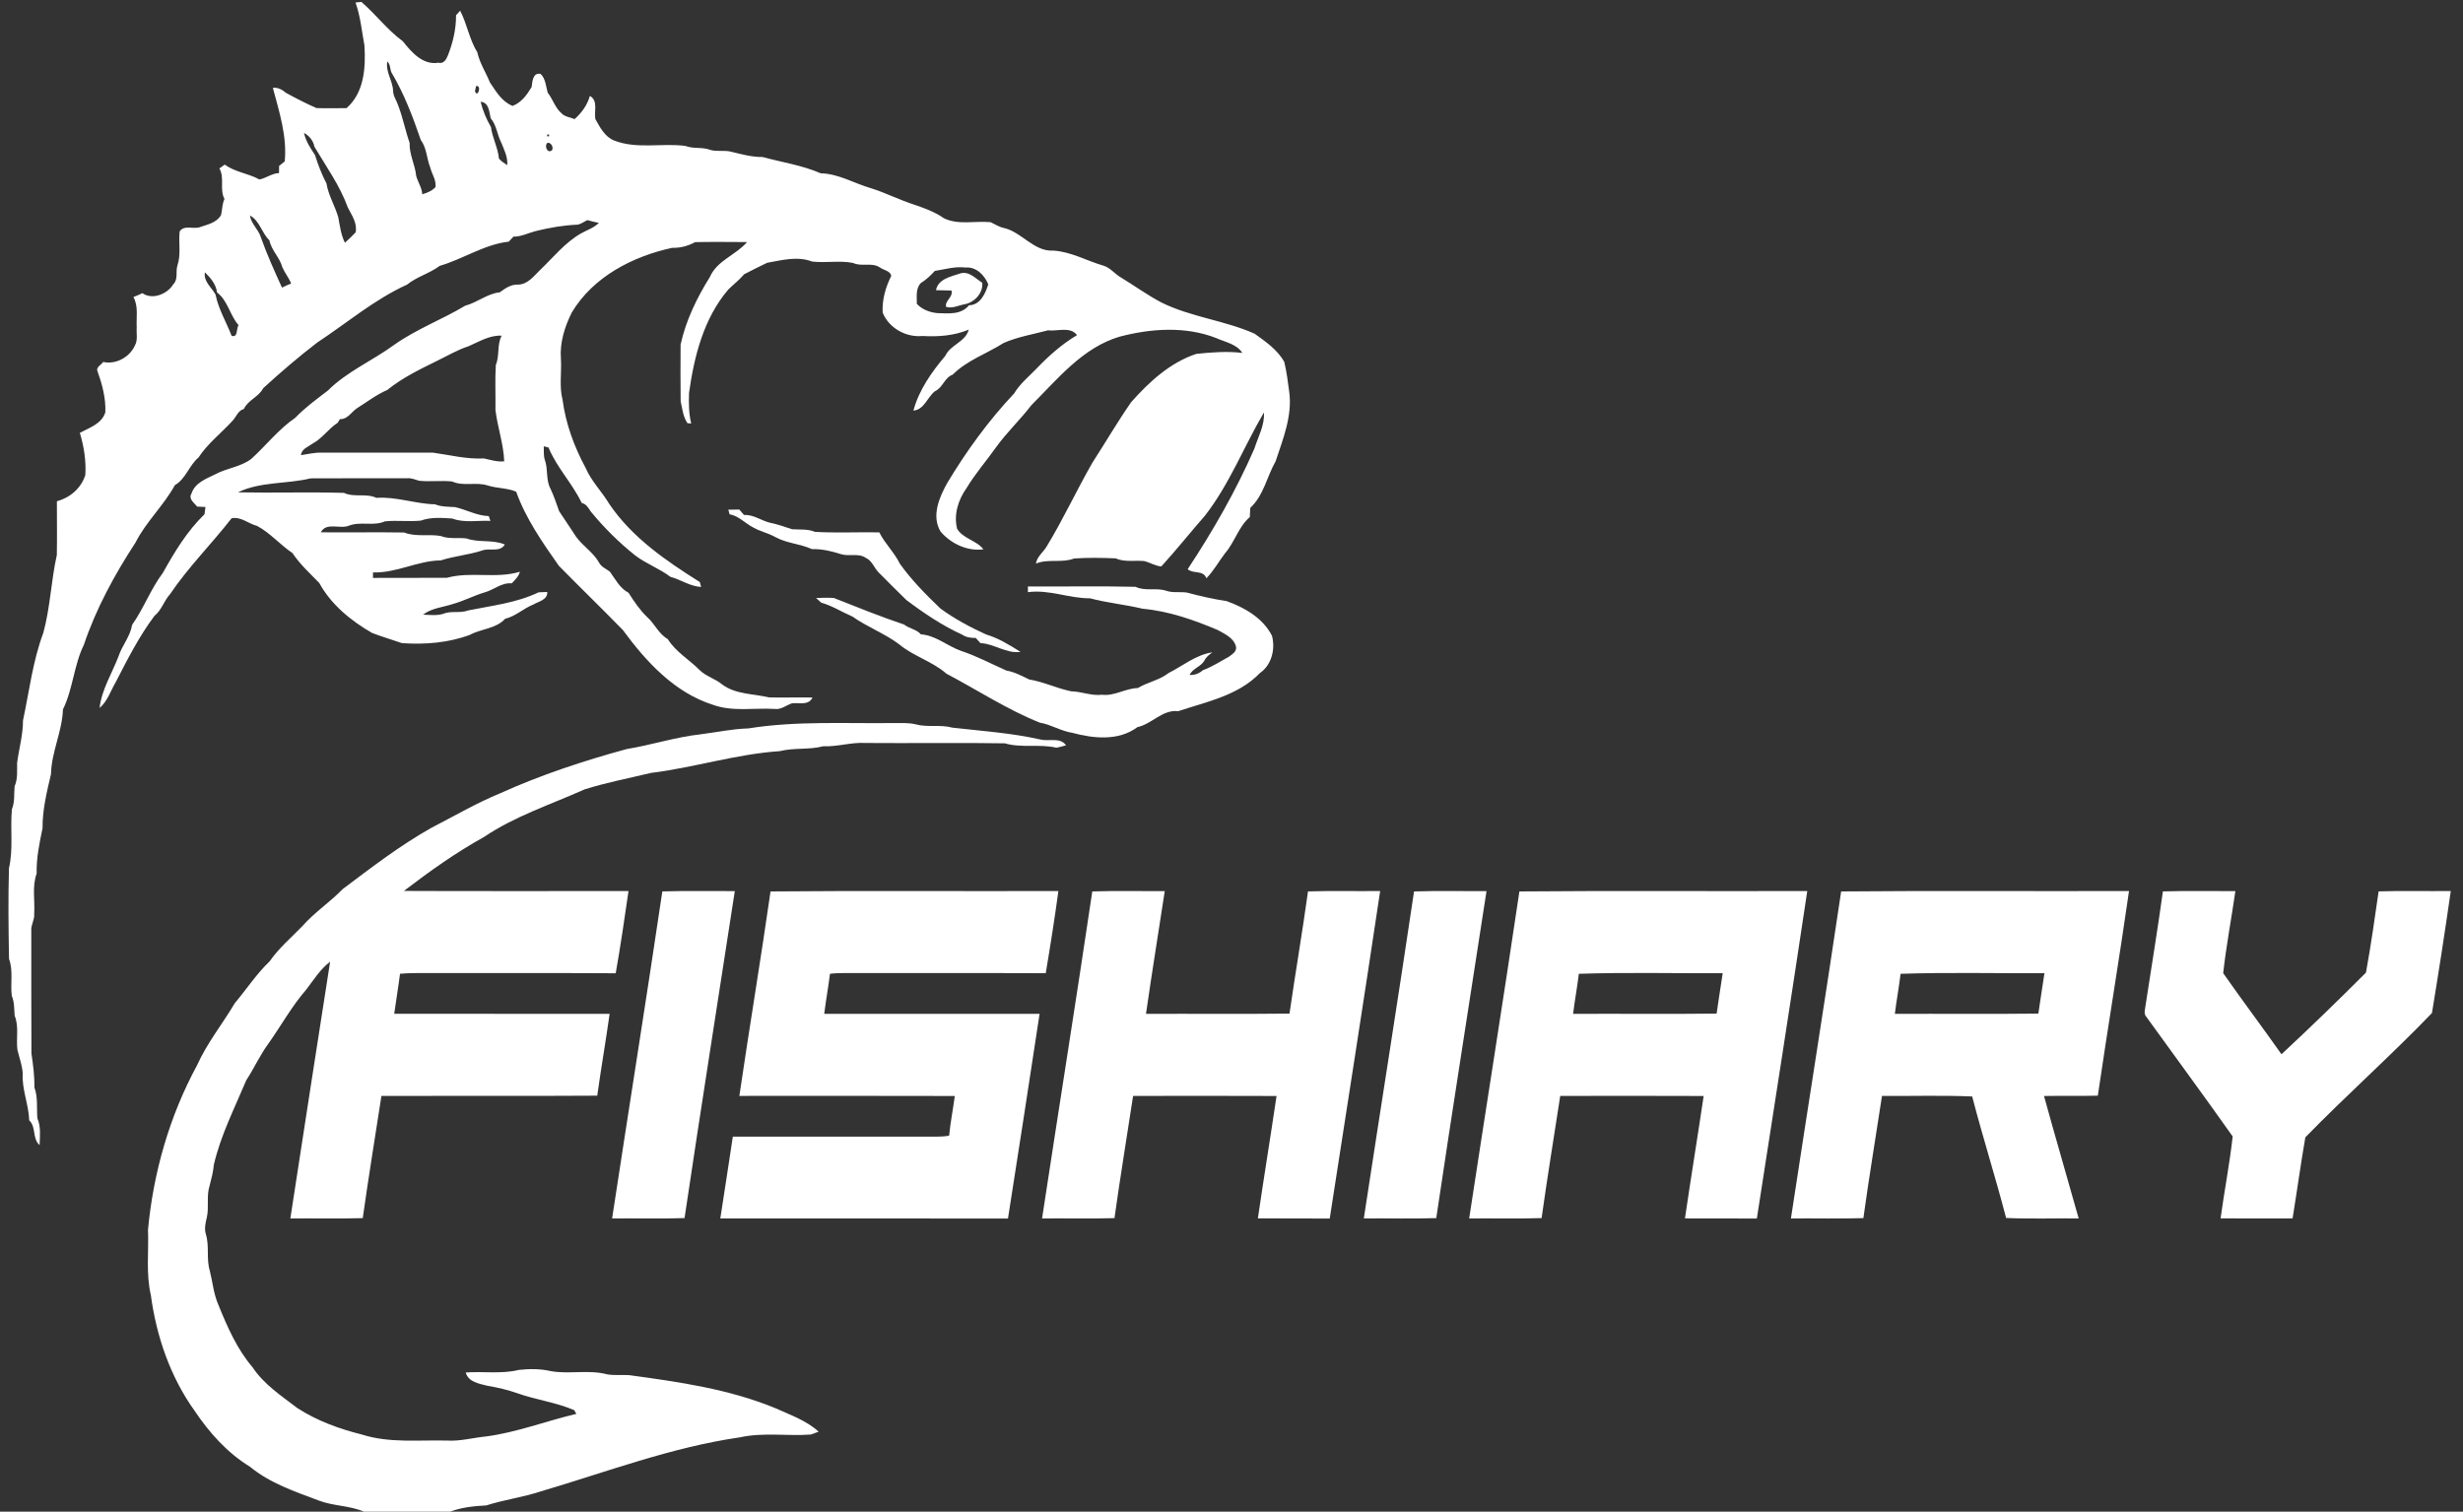 <?xml version="1.0" encoding="UTF-8" ?>
<!DOCTYPE svg PUBLIC "-//W3C//DTD SVG 1.1//EN" "http://www.w3.org/Graphics/SVG/1.1/DTD/svg11.dtd">
<svg width="865pt" height="531pt" viewBox="0 0 865 531" version="1.1" xmlns="http://www.w3.org/2000/svg">
<rect x="0" y="0" width="865" height="531" fill="#333333" stroke="none"/>
<g id="#ffffffff">
<path fill="#ffffff" opacity="1.00" d=" M 124.85 0.88 C 125.37 0.83 126.40 0.72 126.92 0.67 C 132.01 5.05 136.02 10.52 141.49 14.51 C 144.50 18.34 148.55 22.96 153.95 22.03 C 155.84 22.55 156.79 20.81 157.36 19.32 C 159.09 14.86 160.20 10.16 160.16 5.36 C 160.52 4.96 161.25 4.16 161.61 3.76 C 164.05 8.48 164.83 13.83 167.63 18.38 C 168.48 22.19 170.62 25.39 172.06 28.96 C 174.22 32.14 176.25 35.72 180.02 37.20 C 183.14 36.00 185.06 33.32 186.71 30.56 C 186.97 28.67 187.10 25.36 189.87 25.97 C 191.60 27.62 191.74 30.32 192.34 32.54 C 194.16 34.83 194.93 37.86 197.21 39.80 C 198.40 41.10 200.26 41.15 201.79 41.85 C 204.30 39.61 206.22 36.95 207.17 33.69 C 210.16 35.39 208.57 39.06 209.09 41.83 C 210.71 44.71 212.41 48.06 215.66 49.35 C 223.68 52.50 232.43 50.15 240.75 51.27 C 243.53 52.37 246.62 51.56 249.39 52.63 C 251.74 53.38 254.29 52.68 256.67 53.27 C 260.35 54.15 263.99 55.20 267.81 55.15 C 274.63 57.02 281.71 58.03 288.22 60.87 C 294.50 61.01 299.98 64.41 305.88 66.12 C 309.11 67.06 312.14 68.53 315.29 69.71 C 320.63 72.09 326.62 73.19 331.44 76.63 C 336.56 79.15 342.39 77.52 347.86 78.04 C 349.48 78.77 350.99 79.81 352.78 80.13 C 359.01 81.69 363.17 88.45 369.97 88.03 C 376.21 88.41 381.72 91.67 387.64 93.35 C 390.00 94.11 391.48 96.21 393.58 97.41 C 398.37 100.33 402.86 103.59 407.82 106.22 C 418.21 111.39 430.05 112.51 440.63 117.22 C 444.50 120.03 448.71 122.87 451.05 127.18 C 451.86 130.58 452.30 134.05 452.76 137.51 C 453.95 145.99 450.59 154.17 448.00 162.02 C 444.93 167.42 443.80 174.04 439.09 178.40 C 439.03 179.47 438.97 180.55 438.93 181.62 C 434.97 185.02 433.64 190.41 430.27 194.29 C 428.03 197.21 426.28 200.49 423.67 203.13 C 422.62 200.14 419.08 201.68 417.11 199.94 C 426.01 186.45 434.09 172.38 440.55 157.55 C 441.85 153.39 444.20 149.38 443.89 144.89 C 436.85 156.89 431.77 170.10 423.17 181.15 C 418.01 187.04 413.13 193.18 407.85 198.97 C 405.75 198.81 403.87 197.58 401.84 197.08 C 398.49 196.76 394.98 197.55 391.80 196.13 C 386.95 195.93 382.05 195.83 377.21 196.18 C 372.90 197.86 368.12 196.18 363.81 197.97 C 364.20 195.41 366.54 193.89 367.73 191.72 C 373.47 182.26 378.11 172.19 383.61 162.59 C 388.19 155.51 392.44 148.21 397.25 141.28 C 403.56 134.16 410.95 127.33 420.16 124.30 C 425.53 123.75 430.94 123.31 436.31 123.97 C 434.27 120.82 430.34 120.20 427.16 118.76 C 416.31 114.52 404.21 115.37 393.16 118.27 C 380.17 122.15 371.46 133.11 362.24 142.30 C 358.35 147.37 353.68 151.78 349.92 156.96 C 346.50 161.83 342.53 166.31 339.46 171.43 C 336.54 175.52 334.87 180.76 336.14 185.75 C 338.24 189.25 342.91 189.78 345.38 192.95 C 339.75 193.74 333.90 190.94 330.30 186.68 C 327.06 181.23 329.86 174.69 332.67 169.66 C 339.42 158.40 347.20 147.72 356.19 138.17 C 358.14 134.89 361.12 132.46 363.75 129.75 C 368.10 125.20 372.84 120.93 378.24 117.72 C 375.91 114.57 371.40 116.45 368.05 116.03 C 362.86 117.43 357.44 118.29 352.48 120.47 C 346.53 124.26 339.65 126.53 334.59 131.59 C 331.66 132.67 331.12 136.18 328.37 137.41 C 325.69 139.45 324.63 143.90 320.79 144.23 C 322.75 136.95 327.20 130.68 331.99 124.99 C 333.84 121.01 339.07 120.16 340.22 115.79 C 335.04 117.95 329.52 118.33 323.97 118.02 C 318.19 118.59 312.17 115.24 309.99 109.81 C 309.74 105.36 311.00 100.91 312.99 96.96 C 312.83 95.18 310.29 94.89 309.03 93.96 C 306.19 92.04 302.60 93.79 299.60 92.37 C 294.88 91.41 289.97 92.44 285.20 91.87 C 280.07 89.89 274.58 91.39 269.41 92.31 C 266.69 93.61 264.00 94.96 261.33 96.35 C 259.66 98.36 257.56 99.91 255.73 101.75 C 247.12 111.87 243.79 125.15 241.99 137.99 C 241.86 141.61 241.89 145.24 242.75 148.77 C 242.42 148.74 241.76 148.67 241.43 148.64 C 239.88 146.38 239.63 143.55 239.04 140.94 C 238.95 134.31 238.99 127.68 239.02 121.05 C 240.87 112.58 244.72 104.65 249.30 97.31 C 251.80 91.51 258.45 89.59 262.36 85.03 C 256.28 85.00 250.20 84.93 244.14 85.05 C 241.63 86.40 238.95 87.14 236.08 87.05 C 222.19 90.05 208.28 97.24 200.79 109.80 C 198.31 114.80 196.55 120.35 196.99 126.00 C 197.29 130.79 196.35 135.74 197.57 140.43 C 198.67 148.81 201.64 156.90 205.66 164.34 C 207.67 169.04 211.38 172.66 213.97 177.01 C 221.96 188.82 233.88 196.97 245.77 204.45 C 245.89 204.87 246.12 205.72 246.24 206.15 C 242.34 206.01 239.12 203.58 235.45 202.62 C 231.53 199.64 226.88 198.04 222.98 195.02 C 217.26 190.46 212.05 185.26 207.41 179.60 C 206.65 178.35 205.83 177.02 204.30 176.67 C 201.01 169.82 195.55 164.25 192.64 157.20 C 192.22 157.09 191.39 156.87 190.97 156.76 C 191.05 158.37 190.83 160.04 191.36 161.60 C 192.54 164.84 191.65 168.55 193.32 171.65 C 194.54 174.21 195.42 176.91 196.37 179.57 C 198.36 182.59 200.41 185.58 202.38 188.62 C 204.76 191.86 208.38 194.06 210.38 197.61 C 211.17 199.17 212.88 199.79 214.19 200.81 C 216.14 203.50 217.69 206.63 220.76 208.23 C 222.66 211.26 224.66 214.22 227.26 216.73 C 229.94 219.11 231.32 222.67 234.52 224.49 C 237.30 228.98 241.99 231.63 245.63 235.30 C 247.90 237.58 251.14 238.36 253.59 240.40 C 258.37 243.97 264.55 243.64 270.06 244.97 C 275.15 245.10 280.25 244.91 285.34 245.02 C 283.97 247.93 280.70 246.74 278.15 247.05 C 276.09 247.69 274.32 249.38 272.03 249.02 C 264.81 248.60 257.35 250.08 250.41 247.58 C 236.89 243.30 226.89 232.40 218.74 221.29 C 211.32 213.69 203.69 206.30 196.25 198.72 C 190.50 190.53 184.67 182.19 181.28 172.72 C 178.36 171.42 174.63 171.55 171.43 170.58 C 167.34 169.16 162.81 170.95 158.80 169.13 C 154.95 168.71 151.05 169.29 147.20 168.87 C 145.83 168.46 144.47 167.88 143.01 167.99 C 131.69 168.03 120.38 167.95 109.06 168.03 C 100.70 170.08 91.48 169.10 83.56 172.94 C 95.97 173.18 108.40 172.77 120.81 173.13 C 124.42 174.83 128.58 173.16 132.20 174.88 C 139.20 174.39 145.83 176.99 152.79 177.15 C 155.04 178.07 157.45 177.97 159.83 178.13 C 163.83 179.04 167.49 181.17 171.65 181.28 C 171.80 181.70 172.08 182.55 172.23 182.97 C 167.76 182.74 163.08 183.76 158.80 182.13 C 155.14 181.91 151.32 181.57 147.81 182.87 C 143.62 183.30 139.39 182.70 135.20 183.13 C 131.20 184.91 126.65 183.07 122.61 184.63 C 119.37 185.99 114.67 183.26 112.66 186.98 C 122.42 187.08 132.18 186.89 141.93 187.05 C 146.06 188.67 150.51 187.53 154.76 188.27 C 157.66 189.43 160.80 188.77 163.81 189.13 C 168.15 190.72 172.95 189.41 177.29 191.28 C 175.55 194.14 171.99 192.38 169.36 193.36 C 164.60 194.93 159.57 195.30 154.80 196.85 C 146.66 196.93 139.22 201.35 131.00 201.07 C 131.00 201.55 130.99 202.51 130.99 203.00 C 139.65 203.00 148.30 202.96 156.95 202.96 C 165.32 200.64 174.24 203.38 182.58 200.83 C 182.16 202.52 180.86 203.68 179.73 204.91 C 176.15 204.55 173.42 207.24 170.13 208.10 C 166.38 209.24 162.90 211.08 159.13 212.14 C 155.59 213.33 151.61 213.55 148.56 215.92 C 150.90 215.98 153.34 216.32 155.61 215.63 C 158.42 214.43 161.59 215.52 164.43 214.42 C 172.75 212.72 181.40 211.80 189.15 208.06 C 189.92 208.03 191.44 207.97 192.20 207.94 C 192.33 210.71 189.22 211.23 187.33 212.33 C 183.86 213.71 181.09 216.47 177.41 217.35 C 174.19 220.89 169.05 220.81 165.00 223.01 C 157.41 225.83 149.20 226.46 141.16 225.91 C 137.68 224.68 134.11 223.67 130.67 222.33 C 123.27 218.08 116.26 212.35 112.14 204.80 C 108.87 201.41 105.34 198.22 102.72 194.28 C 98.39 191.36 94.90 187.20 90.29 184.73 C 87.24 183.98 84.61 181.36 81.33 182.06 C 74.30 191.08 66.14 199.21 59.72 208.70 C 57.59 211.03 56.79 214.27 54.27 216.30 C 48.85 223.53 44.75 231.62 40.63 239.64 C 38.82 242.69 37.77 246.33 34.97 248.68 C 35.70 242.26 39.31 236.58 41.60 230.61 C 42.86 226.74 45.75 223.55 46.40 219.48 C 50.49 213.68 52.92 206.91 57.21 201.21 C 61.30 193.86 65.74 186.52 71.82 180.64 C 71.90 180.00 72.07 178.72 72.16 178.09 C 71.43 178.05 69.99 177.99 69.26 177.95 C 68.22 176.67 66.06 175.25 67.25 173.37 C 68.45 169.60 72.38 168.18 75.61 166.60 C 79.64 164.42 84.49 164.03 88.21 161.23 C 93.45 156.49 97.83 150.76 103.70 146.75 C 107.16 143.14 111.21 140.21 115.16 137.18 C 121.84 130.51 130.75 126.73 138.28 121.24 C 146.06 115.67 155.20 112.29 163.38 107.38 C 167.63 106.27 171.10 103.13 175.54 102.67 C 177.43 101.27 179.48 99.85 181.94 99.97 C 185.38 99.92 187.51 96.92 189.76 94.76 C 194.36 90.36 198.41 85.23 204.00 82.02 C 206.13 80.82 208.55 80.06 210.32 78.30 C 208.96 78.00 207.60 77.73 206.28 77.32 C 205.14 77.86 204.10 78.69 202.84 78.91 C 197.89 79.12 192.97 79.97 188.17 81.16 C 185.54 81.82 183.08 83.17 180.31 83.12 C 179.90 83.56 179.09 84.44 178.69 84.88 C 170.07 85.85 162.66 90.99 154.44 93.38 C 150.88 96.05 146.44 97.16 142.97 99.97 C 131.49 105.19 121.85 113.44 111.40 120.33 C 104.83 125.36 98.51 130.80 92.43 136.37 C 90.87 139.44 87.06 140.53 85.65 143.66 C 83.62 144.18 83.02 146.33 81.74 147.72 C 77.77 152.08 72.99 155.73 69.72 160.69 C 66.40 163.50 65.25 168.20 61.41 170.43 C 57.48 177.59 51.29 183.27 47.58 190.59 C 40.25 201.85 33.76 213.71 29.47 226.46 C 25.93 233.67 25.65 241.98 22.11 249.18 C 21.85 256.96 18.07 264.12 17.91 271.91 C 16.44 278.17 14.89 284.46 14.94 290.93 C 13.84 296.18 12.75 301.43 12.87 306.83 C 11.23 311.38 12.30 316.29 12.01 321.01 C 12.20 323.10 10.80 324.90 10.99 326.99 C 11.03 341.33 10.94 355.66 11.04 369.99 C 11.61 373.95 12.16 377.92 12.07 381.94 C 13.37 385.44 12.84 389.16 13.12 392.80 C 14.42 395.78 14.01 399.08 13.90 402.23 C 11.24 399.88 12.80 395.94 10.26 393.53 C 10.08 387.93 7.63 382.64 7.98 377.00 C 7.79 374.20 6.78 371.53 6.13 368.82 C 5.59 364.82 6.74 360.63 5.15 356.79 C 4.95 354.43 5.09 352.02 4.14 349.80 C 3.60 345.48 4.71 340.99 3.17 336.81 C 2.98 326.21 2.84 315.57 3.15 304.97 C 4.74 298.15 3.53 291.11 4.19 284.22 C 5.25 281.65 4.88 278.88 5.13 276.19 C 6.28 273.59 5.96 270.75 6.01 267.99 C 6.65 263.01 8.09 258.14 8.08 253.08 C 10.28 242.78 11.50 232.21 15.22 222.27 C 17.67 213.30 17.94 203.97 19.96 194.94 C 20.07 188.65 19.98 182.37 19.98 176.08 C 24.60 174.82 28.51 171.50 29.96 166.87 C 30.30 161.86 29.46 156.77 28.04 152.05 C 31.44 150.20 35.72 148.91 36.99 144.83 C 37.22 139.75 35.80 134.72 34.10 129.97 C 34.13 128.70 35.59 128.11 36.23 127.15 C 40.71 128.11 45.52 125.49 47.38 121.36 C 48.48 119.43 47.85 117.12 48.01 115.02 C 47.82 111.44 48.67 107.62 46.86 104.33 C 47.93 103.93 48.97 103.48 49.99 102.97 C 53.54 105.46 58.79 103.29 60.85 99.86 C 62.66 98.11 61.62 95.42 62.31 93.25 C 63.63 89.39 62.66 85.28 63.09 81.30 C 64.58 79.02 67.61 80.43 69.85 79.90 C 72.67 78.90 75.98 78.36 77.63 75.55 C 78.08 73.67 78.00 71.67 78.84 69.89 C 77.03 66.55 78.97 62.49 77.05 59.16 C 77.52 58.83 78.45 58.15 78.92 57.82 C 82.62 60.50 87.20 60.88 91.11 63.04 C 93.49 62.58 95.49 60.88 97.99 60.79 C 98.00 60.17 98.01 58.92 98.02 58.29 C 98.52 57.89 99.51 57.09 100.00 56.69 C 100.85 47.82 98.07 39.29 95.83 30.86 C 97.62 30.63 99.11 31.51 100.42 32.61 C 103.92 34.52 107.48 36.35 111.13 37.96 C 114.65 38.10 118.17 37.96 121.69 37.99 C 127.94 32.55 128.47 23.68 127.99 15.98 C 127.05 10.93 126.61 5.77 124.85 0.88 M 136.02 21.60 C 135.35 25.27 137.95 28.37 138.05 31.96 C 138.11 33.84 139.33 35.38 139.88 37.13 C 141.50 41.39 142.35 45.88 143.86 50.18 C 143.69 54.22 145.78 57.82 146.16 61.77 C 146.75 63.97 148.17 65.90 148.30 68.25 C 149.99 67.73 151.72 67.07 152.94 65.72 C 153.29 63.30 151.67 61.17 151.12 58.89 C 149.83 55.72 149.89 51.98 147.78 49.17 C 145.01 41.09 141.91 32.86 137.47 25.44 C 136.91 24.19 137.14 22.55 136.02 21.60 M 167.19 30.24 C 167.10 30.68 166.90 31.57 166.81 32.02 C 167.75 34.72 169.33 29.74 167.19 30.24 M 168.79 35.76 C 169.57 38.87 170.79 41.83 172.41 44.60 C 172.92 48.42 174.87 51.87 175.23 55.72 C 176.03 56.68 177.12 57.31 178.14 58.01 C 178.40 55.16 177.03 52.56 176.00 50.00 C 174.59 47.24 174.39 43.94 172.32 41.53 C 171.83 39.33 171.71 35.92 168.79 35.76 M 106.77 46.67 C 107.35 49.54 109.02 52.03 110.62 54.44 C 111.69 57.88 112.98 61.22 114.65 64.42 C 115.33 68.57 117.59 72.22 118.78 76.23 C 119.37 79.28 119.72 82.47 121.14 85.27 C 122.42 84.09 123.71 82.91 124.89 81.62 C 125.57 78.43 123.50 75.54 122.14 72.85 C 119.35 65.15 114.55 58.51 110.42 51.54 C 110.02 49.40 108.64 47.72 106.77 46.67 M 192.17 47.23 L 192.17 47.89 L 192.83 47.89 L 192.82 47.23 L 192.17 47.23 M 192.09 50.30 C 191.22 51.36 192.19 53.91 193.73 52.89 C 194.72 51.93 193.35 49.61 192.09 50.30 M 87.78 75.69 C 88.18 78.64 90.79 80.58 91.62 83.38 C 93.76 89.41 96.39 95.22 99.03 101.02 C 100.08 100.50 101.16 100.02 102.25 99.59 C 101.44 97.56 100.01 95.85 99.15 93.85 C 98.23 90.41 95.32 87.96 94.62 84.42 C 91.89 81.82 91.24 77.57 87.78 75.69 M 328.31 95.17 C 326.83 96.77 325.25 98.29 323.39 99.43 C 321.50 101.43 322.03 104.25 321.99 106.74 C 323.83 108.70 326.41 109.68 329.04 109.98 C 332.95 110.09 337.55 110.68 340.31 107.22 C 344.25 107.19 346.08 103.11 347.08 99.88 C 345.75 96.61 342.81 93.63 339.03 93.97 C 335.35 93.53 331.88 94.60 328.31 95.17 M 71.96 95.66 C 71.42 98.89 74.30 100.92 75.70 103.47 C 76.70 108.56 79.48 113.11 81.34 117.95 C 83.64 118.73 82.92 115.49 83.77 114.20 C 80.68 110.68 80.04 105.62 76.22 102.72 C 75.89 99.89 73.94 97.57 71.96 95.66 M 164.60 121.60 C 160.76 122.85 157.27 124.91 153.66 126.67 C 147.54 129.69 141.30 132.68 136.00 136.99 C 132.18 138.63 128.91 141.19 125.40 143.38 C 123.38 144.71 122.11 147.33 119.39 147.22 C 119.19 147.54 118.78 148.19 118.58 148.52 C 115.34 150.58 113.23 153.98 109.82 155.79 C 108.26 156.95 105.92 157.64 105.70 159.88 C 108.11 159.53 110.50 158.92 112.96 158.99 C 125.98 159.01 138.99 158.99 152.01 158.99 C 157.96 159.82 163.86 161.35 169.95 161.03 C 172.30 161.54 174.61 162.31 177.08 162.05 C 176.85 155.93 174.72 150.05 174.00 144.01 C 174.08 138.74 173.81 133.46 174.13 128.20 C 175.52 124.89 174.47 121.15 176.18 117.91 C 171.97 117.68 168.31 120.00 164.60 121.60 Z" />
<path fill="#ffffff" opacity="1.00" d=" M 328.72 101.93 C 329.47 97.96 333.98 97.15 337.20 96.06 C 340.33 95.11 342.56 97.83 344.96 99.32 C 345.35 102.87 342.24 106.24 338.81 106.87 C 336.63 107.25 334.49 108.46 332.26 107.79 C 331.75 105.57 334.78 104.49 334.17 102.05 C 332.35 102.01 330.53 101.99 328.72 101.93 Z" />
<path fill="#ffffff" opacity="1.00" d=" M 255.79 179.02 C 257.08 179.01 258.38 179.00 259.67 179.00 C 260.08 179.47 260.89 180.43 261.29 180.90 C 264.59 180.68 267.29 182.86 270.39 183.61 C 273.04 184.16 275.60 185.04 278.16 185.90 C 280.86 186.10 283.65 185.74 286.22 186.82 C 293.73 187.26 301.28 186.86 308.81 187.00 C 310.78 190.96 314.09 194.04 316.02 198.00 C 320.13 203.78 325.14 208.84 330.27 213.75 C 335.23 217.39 340.66 220.27 346.23 222.84 C 350.61 224.12 354.56 226.57 358.40 228.99 C 353.36 229.67 349.15 226.09 344.32 225.90 C 343.91 225.45 343.09 224.55 342.68 224.09 C 341.04 224.09 339.39 223.92 338.00 222.98 C 330.93 219.76 324.47 215.40 318.28 210.74 C 315.05 207.63 311.92 204.40 308.74 201.24 C 307.00 199.63 306.35 196.95 304.05 195.95 C 301.45 194.17 298.19 195.56 295.37 194.66 C 292.04 193.61 288.66 192.77 285.15 192.89 C 281.03 191.00 276.33 190.86 272.33 188.67 C 269.88 187.29 267.09 186.71 264.64 185.34 C 261.75 183.91 259.51 181.23 256.23 180.65 C 256.12 180.24 255.90 179.43 255.79 179.02 Z" />
<path fill="#ffffff" opacity="1.00" d=" M 361.00 206.00 C 373.60 206.10 386.21 205.81 398.80 206.13 C 402.20 207.76 406.06 206.35 409.55 207.51 C 411.89 208.33 414.40 207.79 416.81 208.14 C 421.42 209.38 426.08 210.44 430.80 211.15 C 437.14 213.43 443.58 217.12 446.73 223.35 C 447.94 228.10 446.60 233.58 442.42 236.47 C 434.84 244.34 423.73 246.49 413.78 249.81 C 408.18 249.19 404.64 254.29 399.45 255.42 C 392.87 260.34 384.06 259.43 376.59 257.41 C 372.60 256.80 369.14 254.51 365.19 253.84 C 353.70 249.26 343.31 242.39 332.38 236.64 C 327.44 232.29 320.77 230.52 315.72 226.27 C 310.62 222.47 304.56 220.24 299.38 216.58 C 295.69 215.00 292.28 212.77 288.40 211.69 C 287.95 211.28 287.06 210.47 286.61 210.06 C 288.69 209.97 290.78 209.90 292.86 210.05 C 301.03 213.28 309.20 216.60 317.54 219.39 C 319.36 220.84 321.84 221.03 323.42 222.82 C 328.58 223.16 332.66 226.90 337.42 228.59 C 342.97 230.44 348.14 233.17 353.45 235.55 C 356.31 236.02 358.83 237.42 361.42 238.66 C 366.50 239.49 371.17 241.81 376.21 242.83 C 379.87 242.92 383.30 244.48 387.01 244.04 C 391.42 244.58 395.23 241.78 399.59 241.69 C 403.05 239.61 407.19 238.92 410.41 236.41 C 415.47 233.84 419.99 230.01 425.78 229.14 C 424.72 229.93 423.62 230.74 423.02 231.97 C 421.82 234.20 418.90 234.71 417.78 237.08 C 419.56 237.21 421.14 236.56 422.47 235.41 C 425.70 234.22 428.61 232.32 431.62 230.66 C 432.80 229.76 434.45 228.83 434.07 227.09 C 433.24 224.03 430.21 222.74 427.69 221.31 C 419.24 217.72 410.43 214.65 401.24 213.82 C 395.14 212.34 388.86 211.78 382.80 210.16 C 375.43 210.21 368.45 206.99 361.00 208.01 C 361.00 207.50 361.00 206.50 361.00 206.00 Z" />
<path fill="#ffffff" opacity="1.00" d=" M 262.87 255.86 C 279.77 253.15 296.95 254.21 314.01 253.98 C 316.53 254.00 319.09 253.83 321.57 254.43 C 325.77 255.58 330.22 254.42 334.43 255.59 C 344.72 256.77 355.11 257.45 365.26 259.73 C 368.31 260.55 372.24 258.82 374.40 261.79 C 373.28 262.13 372.16 262.41 371.02 262.64 C 365.04 261.25 358.81 262.83 352.88 261.10 C 336.59 260.84 320.28 261.11 303.98 260.98 C 298.97 260.67 294.14 262.35 289.12 262.13 C 284.11 263.45 278.87 262.58 273.85 263.85 C 258.52 264.88 243.79 269.63 228.55 271.51 C 220.78 273.39 212.88 274.88 205.25 277.30 C 193.38 282.62 180.84 286.67 169.98 294.00 C 160.06 299.49 150.85 306.07 141.85 312.95 C 168.14 313.07 194.44 312.96 220.73 313.00 C 219.34 322.64 217.93 332.28 216.24 341.87 C 193.82 341.73 171.41 341.87 149.00 341.80 C 146.16 341.78 143.32 341.79 140.49 342.05 C 139.89 346.75 139.09 351.42 138.45 356.11 C 163.67 356.13 188.88 356.12 214.10 356.12 C 212.75 365.72 211.09 375.27 209.75 384.87 C 184.49 385.03 159.22 384.89 133.96 384.95 C 131.76 399.26 129.41 413.54 127.40 427.88 C 118.93 428.14 110.45 427.93 101.97 428.00 C 106.62 397.93 111.20 367.85 115.94 337.80 C 112.49 340.44 110.18 344.16 107.58 347.57 C 102.53 353.36 98.81 360.14 94.39 366.40 C 91.34 370.51 89.27 375.20 86.48 379.47 C 82.40 389.22 77.51 398.75 75.11 409.10 C 74.88 411.64 74.23 414.11 73.59 416.58 C 72.44 420.17 73.47 424.00 72.64 427.64 C 72.16 429.57 71.70 431.60 72.31 433.57 C 73.59 437.71 72.41 442.14 73.66 446.29 C 74.68 450.29 75.01 454.49 76.68 458.31 C 79.83 466.06 83.22 473.88 88.71 480.29 C 92.69 486.29 98.79 490.29 104.41 494.59 C 111.32 499.07 119.14 501.92 127.10 503.90 C 136.79 506.99 147.02 505.76 157.02 506.02 C 161.60 506.30 166.05 505.03 170.58 504.59 C 181.47 503.17 191.80 499.14 202.41 496.64 C 202.22 496.31 201.85 495.65 201.66 495.33 C 195.25 492.57 188.19 491.71 181.63 489.37 C 178.25 488.18 174.75 487.37 171.22 486.78 C 168.30 486.04 164.51 485.49 163.56 482.11 C 169.77 481.64 176.10 482.72 182.20 481.20 C 185.91 480.79 189.73 480.77 193.39 481.62 C 199.95 482.79 206.76 481.02 213.26 482.76 C 215.81 483.18 218.41 482.89 220.98 483.04 C 238.39 485.41 256.04 487.91 272.40 494.68 C 277.62 497.06 283.19 498.95 287.51 502.90 C 286.83 503.15 285.46 503.65 284.78 503.90 C 276.49 504.51 268.06 503.07 259.88 504.88 C 235.83 508.35 213.08 517.04 189.88 523.88 C 183.62 525.95 177.04 526.79 170.77 528.80 C 166.47 529.02 162.12 529.46 158.06 531.00 L 127.84 531.00 C 122.76 528.80 117.07 529.06 111.92 527.07 C 103.53 523.92 94.80 520.99 87.79 515.21 C 79.84 510.35 73.53 503.28 68.38 495.61 C 59.82 483.69 54.94 469.44 52.99 454.99 C 51.22 447.43 52.28 439.63 51.98 431.95 C 53.85 411.85 59.55 391.97 69.21 374.19 C 72.69 366.41 78.10 359.73 82.43 352.42 C 86.55 347.52 90.06 342.11 94.71 337.67 C 97.95 332.99 102.33 329.32 106.25 325.25 C 110.50 320.43 115.89 316.91 120.34 312.31 C 130.48 304.69 140.57 296.91 151.67 290.69 C 159.63 286.60 167.37 282.06 175.66 278.65 C 189.99 272.17 204.98 267.24 220.11 263.11 C 228.77 261.71 237.19 258.91 245.94 257.95 C 251.59 257.24 257.17 256.02 262.87 255.86 Z" />
<path fill="#ffffff" opacity="1.00" d=" M 232.61 313.12 C 241.09 312.85 249.58 313.06 258.06 313.01 C 252.19 351.30 246.10 389.56 240.41 427.87 C 231.93 428.16 223.45 427.92 214.97 428.00 C 220.80 389.70 226.93 351.44 232.61 313.12 Z" />
<path fill="#ffffff" opacity="1.00" d=" M 270.61 313.13 C 304.30 312.81 338.01 313.11 371.71 312.98 C 370.39 322.63 368.88 332.25 367.26 341.85 C 343.83 341.75 320.40 341.86 296.98 341.80 C 295.14 341.78 293.30 341.84 291.48 342.06 C 290.92 346.76 290.04 351.42 289.47 356.13 C 314.68 356.12 339.89 356.12 365.10 356.13 C 361.48 380.11 357.75 404.07 354.00 428.03 C 320.32 427.97 286.65 428.02 252.97 428.00 C 254.42 418.42 255.96 408.85 257.37 399.26 C 279.58 399.23 301.79 399.25 324.00 399.25 C 327.11 399.20 330.25 399.47 333.33 398.92 C 333.78 394.24 334.72 389.63 335.32 384.98 C 310.10 384.89 284.88 384.96 259.66 384.95 C 263.18 360.99 267.17 337.10 270.61 313.13 Z" />
<path fill="#ffffff" opacity="1.00" d=" M 383.61 313.13 C 392.09 312.84 400.58 313.07 409.06 313.01 C 406.87 327.38 404.53 341.73 402.47 356.13 C 419.27 356.06 436.07 356.23 452.87 356.04 C 454.93 341.72 457.39 327.45 459.37 313.12 C 467.81 312.84 476.26 313.10 484.71 312.98 C 478.98 351.35 472.94 389.69 467.00 428.03 C 458.58 427.95 450.17 428.04 441.76 427.98 C 443.86 413.64 446.20 399.33 448.32 384.98 C 431.53 384.90 414.74 384.94 397.94 384.96 C 395.77 399.27 393.40 413.55 391.40 427.88 C 382.93 428.15 374.45 427.92 365.97 428.00 C 371.80 389.70 377.93 351.45 383.61 313.13 Z" />
<path fill="#ffffff" opacity="1.00" d=" M 496.61 313.13 C 505.09 312.84 513.58 313.07 522.06 313.01 C 516.19 351.30 510.10 389.56 504.41 427.88 C 495.93 428.16 487.45 427.92 478.97 428.00 C 484.80 389.70 490.93 351.45 496.61 313.13 Z" />
<path fill="#ffffff" opacity="1.00" d=" M 533.61 313.13 C 567.31 312.82 601.01 313.11 634.71 312.98 C 628.98 351.35 622.94 389.68 617.00 428.03 C 608.58 427.96 600.17 428.03 591.75 427.99 C 593.85 413.64 596.20 399.33 598.32 384.98 C 581.53 384.90 564.74 384.94 547.95 384.96 C 545.77 399.26 543.40 413.54 541.41 427.87 C 532.93 428.16 524.45 427.92 515.97 428.00 C 521.80 389.70 527.93 351.44 533.61 313.13 M 554.48 342.06 C 553.92 346.76 553.04 351.42 552.47 356.13 C 569.27 356.05 586.07 356.24 602.87 356.04 C 603.52 351.30 604.32 346.58 605.01 341.85 C 588.17 341.93 571.31 341.51 554.48 342.06 Z" />
<path fill="#ffffff" opacity="1.00" d=" M 646.61 313.13 C 680.30 312.81 714.01 313.11 747.71 312.98 C 744.27 336.97 740.26 360.89 736.75 384.87 C 730.45 385.03 724.14 384.87 717.85 384.98 C 721.80 399.35 726.01 413.65 730.03 428.00 C 721.53 427.90 713.03 428.21 704.54 427.83 C 700.83 413.54 696.33 399.45 692.63 385.15 C 682.08 384.70 671.50 385.04 660.95 384.96 C 658.77 399.27 656.40 413.55 654.41 427.88 C 645.93 428.16 637.45 427.92 628.97 428.00 C 634.80 389.70 640.93 351.45 646.61 313.13 M 667.48 342.06 C 666.92 346.77 666.04 351.42 665.47 356.13 C 682.27 356.06 699.07 356.24 715.87 356.04 C 716.52 351.30 717.32 346.58 718.01 341.85 C 701.17 341.93 684.31 341.51 667.48 342.06 Z" />
<path fill="#ffffff" opacity="1.00" d=" M 759.61 313.12 C 768.09 312.85 776.58 313.05 785.06 313.02 C 783.68 322.62 781.85 332.19 780.78 341.83 C 787.47 351.42 794.52 360.76 801.25 370.32 C 811.32 360.97 821.21 351.36 830.92 341.64 C 832.65 332.18 834.00 322.64 835.37 313.11 C 843.81 312.84 852.26 313.09 860.71 312.98 C 858.66 327.29 856.45 341.58 854.10 355.84 C 839.73 370.78 824.11 384.64 809.63 399.50 C 807.99 408.97 806.69 418.50 805.15 427.99 C 796.72 428.00 788.29 428.02 779.86 427.98 C 781.17 418.37 783.05 408.82 784.11 399.19 C 774.15 385.10 763.91 371.20 753.81 357.20 C 752.72 356.06 753.40 354.45 753.52 353.12 C 755.56 339.79 757.76 326.48 759.61 313.12 Z" />
</g>
</svg>
